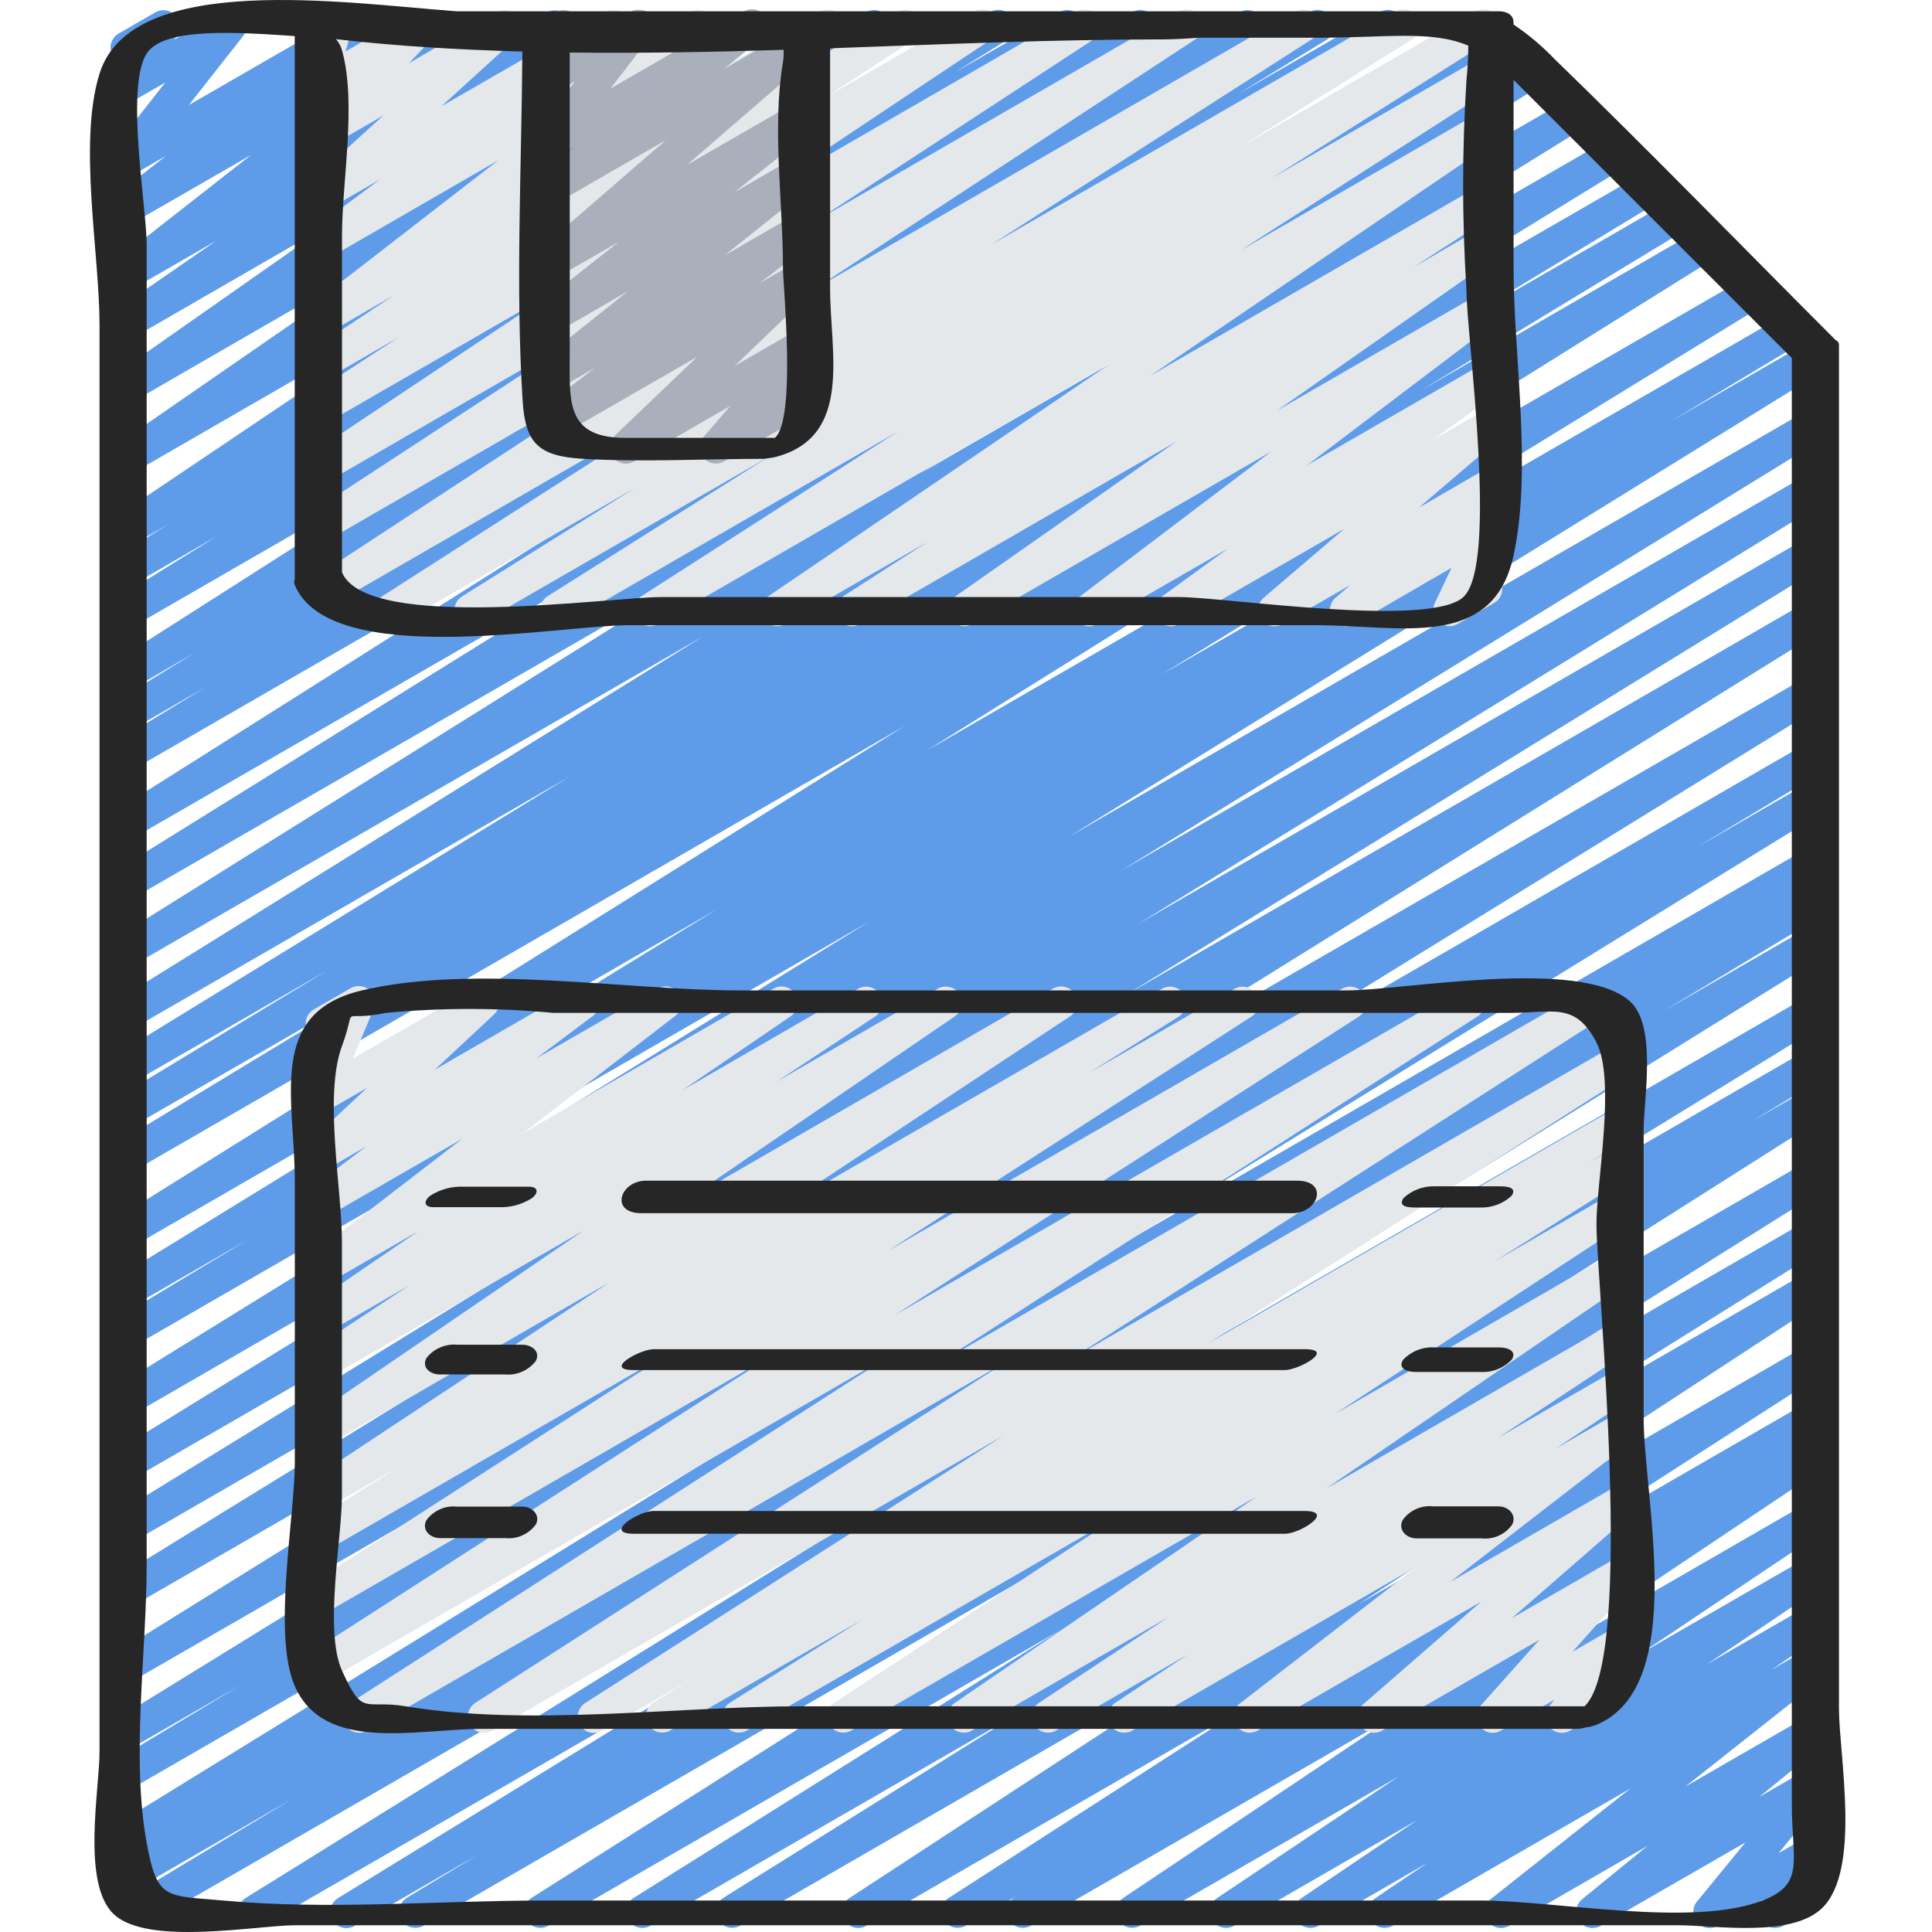 <svg height="506pt" viewBox="-23 0 506 506.591" width="506pt" xmlns="http://www.w3.org/2000/svg"><path d="m67.566 505.598c-1.91 0-3.582-1.27-4.102-3.109-.516-1.836.246-3.793 1.875-4.789l113.688-69.77-133.547 77.062c-2.008 1.074-4.5.383-5.672-1.57-1.168-1.953-.598-4.48 1.297-5.742l184.086-114.348-209.082 120.738c-2.023 1.129-4.574.438-5.75-1.559-1.176-1.992-.551-4.562 1.414-5.785l41.508-25.012-41.906 24.207c-2.02 1.082-4.531.379-5.691-1.594-1.164-1.973-.562-4.512 1.363-5.754l8.336-5-4.008 2.305c-2.008 1.059-4.496.359-5.656-1.59-1.16-1.953-.594-4.469 1.293-5.73l186.121-114.594-181.758 104.934c-2.023 1.125-4.574.434-5.754-1.559-1.176-1.996-.547-4.562 1.418-5.789l32.547-19.566-28.211 16.281c-2.027 1.207-4.645.543-5.852-1.48-1.207-2.023-.543-4.645 1.48-5.852l192.648-118.781-188.277 108.688c-2.016 1.137-4.57.457-5.758-1.527s-.574-4.555 1.379-5.793l221.117-137.473-216.738 125.133c-2.008 1.059-4.496.359-5.656-1.594-1.16-1.949-.594-4.469 1.293-5.727l182.664-112.379-178.301 102.938c-2.008 1.059-4.496.359-5.656-1.59s-.594-4.469 1.293-5.73l179.465-110.32-175.113 101.098c-2.016 1.113-4.551.426-5.73-1.555-1.176-1.98-.57-4.539 1.371-5.777l183.953-113.195-179.594 103.672c-2.008 1.09-4.523.402-5.695-1.562-1.172-1.965-.586-4.508 1.328-5.758l197.582-122.027-193.215 111.582c-2.02 1.125-4.574.434-5.75-1.559-1.176-1.996-.547-4.562 1.418-5.789l34.652-20.855-30.32 17.504c-2.008 1.055-4.492.355-5.652-1.594-1.164-1.949-.594-4.469 1.293-5.73l157.715-96.816-153.355 88.531c-2 1.055-4.48.363-5.648-1.578-1.164-1.941-.609-4.453 1.266-5.727l207.027-129.332-202.645 116.984c-2.016 1.098-4.539.402-5.707-1.574-1.172-1.977-.566-4.523 1.367-5.766l69.418-42.102-65.078 37.547c-2.02 1.125-4.574.434-5.75-1.559-1.176-1.996-.547-4.562 1.418-5.789l55.355-33.535-51.023 29.465c-2.008 1.059-4.492.359-5.652-1.59-1.164-1.953-.594-4.469 1.293-5.73l119.051-73.047-114.691 66.219c-2.016 1.137-4.566.457-5.754-1.527-1.188-1.984-.578-4.555 1.379-5.793l154.051-95.633-149.676 86.383c-2 1.055-4.48.363-5.648-1.578-1.164-1.941-.609-4.457 1.266-5.727l163.285-102.027-158.902 91.719c-2.004 1.07-4.5.379-5.668-1.574-1.172-1.953-.602-4.477 1.293-5.738l134.477-83.535-130.102 75.094c-2 1.07-4.488.387-5.664-1.559-1.172-1.941-.617-4.465 1.262-5.738l150.094-94.797-145.691 84.113c-2.02 1.152-4.594.473-5.781-1.531-1.188-2-.551-4.586 1.43-5.805l23.461-14.336-19.109 11.023c-2.016 1.113-4.551.426-5.73-1.555-1.176-1.977-.57-4.535 1.371-5.777l20.797-12.797-16.438 9.531c-2.008 1.148-4.566.484-5.766-1.496-1.199-1.977-.602-4.551 1.348-5.801l104.832-66.883-100.414 57.941c-2.004 1.07-4.5.379-5.668-1.574-1.172-1.953-.602-4.477 1.293-5.742l26.684-16.594-22.309 12.902c-2.008 1.105-4.535.426-5.715-1.543-1.18-1.969-.594-4.52 1.332-5.773l13.652-8.531-9.277 5.352c-1.992 1.152-4.539.52-5.758-1.434-1.219-1.953-.668-4.523 1.246-5.805l93.652-63.02-89.133 51.465c-1.977 1.117-4.484.488-5.703-1.434-1.215-1.922-.711-4.457 1.148-5.77l77.781-53.758-73.227 42.281c-1.973 1.121-4.48.5-5.699-1.414-1.223-1.918-.73-4.453 1.117-5.77l55.852-39.152-51.27 29.594c-1.977 1.117-4.484.488-5.703-1.434-1.215-1.922-.711-4.457 1.148-5.77l26.613-18.395-22.059 12.73c-1.934 1.094-4.387.516-5.633-1.328-1.246-1.84-.863-4.332.871-5.719l35.938-28.16-31.176 17.945c-1.934 1.094-4.387.516-5.633-1.328-1.246-1.844-.863-4.332.871-5.723l13.594-10.648-8.832 5.121c-1.766 1.012-4.004.633-5.34-.906-1.336-1.539-1.398-3.809-.145-5.418l14.148-18.039-8.664 4.992c-1.695.957-3.828.641-5.176-.766-1.352-1.41-1.57-3.555-.539-5.207l2.723-4.199c-1.531-.605-2.574-2.031-2.691-3.672-.113-1.641.723-3.199 2.152-4.008l9.633-5.547c1.699-.961 3.832-.645 5.18.766 1.348 1.406 1.57 3.551.539 5.207l-.758 1.168 12.457-7.141c1.77-1.023 4.016-.648 5.355.895 1.34 1.543 1.398 3.816.141 5.43l-14.148 17.984 42.172-24.309c1.938-1.094 4.391-.52 5.633 1.324 1.246 1.844.867 4.336-.871 5.723l-13.652 10.676 30.727-17.723c1.938-1.117 4.41-.547 5.664 1.305 1.254 1.852.863 4.359-.895 5.742l-35.926 28.168 61.074-35.215c1.973-1.078 4.445-.438 5.648 1.461 1.203 1.898.727 4.406-1.09 5.73l-26.617 18.406 44.375-25.598c1.973-1.121 4.48-.5 5.703 1.414 1.219 1.918.727 4.453-1.121 5.77l-55.859 39.102 80.262-46.336c1.98-1.117 4.488-.488 5.707 1.434 1.215 1.922.711 4.457-1.148 5.766l-77.773 53.762 105.574-60.973c1.984-1.098 4.484-.449 5.688 1.473 1.203 1.926.688 4.457-1.172 5.758l-93.645 63.008 121.676-70.246c2.016-1.16 4.59-.496 5.789 1.5 1.199 1.992.578 4.582-1.395 5.812l-13.738 8.535 27.496-15.848c2.008-1.105 4.535-.426 5.715 1.543 1.18 1.969.594 4.52-1.332 5.77l-26.613 16.555 41.367-23.891c2.004-1.086 4.504-.41 5.684 1.539 1.18 1.945.625 4.473-1.262 5.746l-104.797 66.902 128.504-74.18c2.008-1.059 4.492-.359 5.652 1.59 1.164 1.953.594 4.469-1.293 5.73l-20.906 12.801 34.91-20.121c2.016-1.113 4.551-.43 5.73 1.551s.57 4.539-1.371 5.777l-23.297 14.242 37.387-21.578c2.004-1.105 4.523-.43 5.707 1.531 1.184 1.957.613 4.5-1.297 5.766l-150.211 94.879 174.012-100.453c2.008-1.07 4.5-.379 5.672 1.57 1.168 1.953.598 4.48-1.297 5.742l-134.355 83.465 139.945-80.809c2.004-1.059 4.484-.367 5.648 1.574 1.168 1.941.613 4.457-1.262 5.73l-163.336 102.109 170.156-98.23c2.008-1.105 4.535-.422 5.715 1.543 1.184 1.969.594 4.52-1.328 5.773l-154.047 95.621 160.156-92.441c2.008-1.055 4.492-.355 5.652 1.594 1.164 1.949.594 4.469-1.293 5.73l-118.945 72.961 123.605-71.332c2.016-1.098 4.539-.402 5.707 1.574 1.172 1.977.566 4.523-1.363 5.766l-55.18 33.434 58.047-33.512c2.027-1.203 4.645-.531 5.848 1.496 1.203 2.031.531 4.648-1.496 5.852l-69.785 42.324 72.977-42.164c2.008-1.105 4.535-.426 5.715 1.543 1.184 1.969.594 4.52-1.328 5.773l-207.004 129.312 215.082-124.176c2.031-1.203 4.648-.531 5.852 1.496 1.199 2.027.531 4.648-1.5 5.852l-157.688 96.773 163.234-94.215c2.031-1.199 4.648-.52 5.848 1.512 1.195 2.031.52 4.648-1.512 5.844l-34.355 20.668 35.738-20.625c2.012-1.09 4.523-.402 5.699 1.562 1.172 1.965.586 4.508-1.328 5.758l-197.574 122.027 193.203-111.59c2.008-1.059 4.492-.359 5.656 1.59 1.16 1.953.59 4.469-1.297 5.73l-183.953 113.203 179.594-103.688c2.016-1.113 4.555-.426 5.73 1.551 1.18 1.98.57 4.539-1.371 5.781l-179.516 110.352 175.156-101.121c2.008-1.059 4.492-.359 5.656 1.594 1.16 1.949.59 4.469-1.297 5.73l-182.527 112.289 178.168-102.863c2.008-1.07 4.504-.379 5.672 1.574s.598 4.477-1.293 5.742l-221.297 137.539 216.926-125.191c2.023-1.207 4.645-.547 5.852 1.48 1.207 2.023.543 4.641-1.48 5.848l-192.523 118.715 188.152-108.629c2.031-1.195 4.648-.52 5.848 1.512 1.195 2.031.52 4.648-1.512 5.844l-32.871 19.754 28.535-16.469c2.016-1.113 4.555-.426 5.73 1.555 1.18 1.98.574 4.535-1.367 5.777l-185.984 114.551 181.621-104.898c2.02-1.082 4.531-.379 5.691 1.594 1.164 1.973.559 4.512-1.363 5.75l-8.34 5.004 4.012-2.312c2.031-1.199 4.648-.523 5.848 1.508 1.195 2.031.52 4.648-1.512 5.848l-41.531 24.992 37.195-21.461c2.008-1.07 4.504-.379 5.672 1.57 1.168 1.953.602 4.48-1.293 5.742l-184.176 114.398 179.797-103.801c2.016-1.113 4.555-.426 5.73 1.555 1.18 1.98.574 4.535-1.367 5.777l-113.77 69.828 109.371-63.148c2.016-1.059 4.508-.355 5.664 1.605 1.16 1.961.574 4.484-1.328 5.734l-18.48 11.195 14.145-8.156c2-1.055 4.477-.371 5.645 1.562 1.172 1.934.629 4.441-1.23 5.723l-160 101.43 155.621-89.84c2.008-1.086 4.512-.402 5.688 1.551 1.18 1.957.609 4.492-1.293 5.754l-111.922 70.262 107.52-62.078c2.012-1.109 4.535-.426 5.719 1.543 1.18 1.969.59 4.516-1.332 5.77l-77.379 48.375 72.992-42.145c2.004-1.164 4.57-.52 5.781 1.457 1.211 1.973.625 4.555-1.316 5.812l-121.711 79.555 117.254-67.695c2-1.098 4.512-.43 5.699 1.52 1.188 1.949.633 4.488-1.262 5.762l-77.207 49.73 72.77-42.008c2.012-1.109 4.539-.426 5.719 1.543 1.18 1.969.594 4.516-1.332 5.77l-3.473 2.168c1.844-.527 3.816.219 4.848 1.836 1.215 1.953.66 4.523-1.254 5.801l-72.535 48.555 67.984-39.254c1.984-1.07 4.457-.418 5.652 1.496 1.191 1.914.691 4.426-1.145 5.73l-47.566 31.898 43.102-24.84c1.984-1.098 4.484-.453 5.688 1.473 1.203 1.926.688 4.453-1.172 5.754l-30.48 20.559 25.965-14.992c1.984-1.086 4.469-.441 5.668 1.477 1.199 1.914.699 4.434-1.145 5.742l-13.652 9.258 9.164-5.281c1.93-1.082 4.371-.508 5.613 1.324 1.246 1.832.883 4.309-.836 5.707l-36.562 28.918 31.785-18.336c1.922-1.102 4.367-.543 5.629 1.281 1.258 1.82.91 4.305-.801 5.715l-17.16 13.996 12.332-7.109c1.785-1.023 4.047-.629 5.375.941 1.332 1.57 1.352 3.863.051 5.457l-12.723 15.473 7.262-4.184c1.707-.98 3.867-.664 5.223.766 1.355 1.426 1.555 3.598.488 5.254l-2.664 4.094c.863.355 1.582.988 2.039 1.801 1.18 2.039.484 4.648-1.551 5.828l-9.594 5.531c-1.695.949-3.824.629-5.168-.777s-1.566-3.543-.539-5.195l.629-.984-12.082 6.938c-1.785 1.035-4.055.645-5.391-.93-1.336-1.57-1.355-3.875-.043-5.469l12.695-15.48-37.98 21.879c-1.926 1.102-4.371.543-5.629-1.281-1.258-1.82-.91-4.305.797-5.715l17.152-13.984-36.332 20.98c-1.934 1.102-4.391.535-5.641-1.305-1.254-1.84-.883-4.332.852-5.727l36.559-28.945-62.371 35.977c-1.984 1.086-4.469.441-5.668-1.477-1.199-1.914-.699-4.434 1.145-5.742l13.695-9.266-28.551 16.484c-1.988 1.102-4.484.453-5.688-1.473-1.203-1.922-.688-4.453 1.172-5.754l30.473-20.539-48.102 27.766c-1.984 1.102-4.484.453-5.688-1.473-1.203-1.922-.688-4.453 1.172-5.754l47.641-31.906-67.785 39.133c-1.984 1.074-4.461.418-5.652-1.496-1.191-1.91-.691-4.422 1.145-5.73l72.535-48.582-96.684 55.809c-2.008 1.09-4.512.402-5.688-1.551-1.176-1.953-.609-4.488 1.293-5.754l.664-.426-13.387 7.73c-1.996 1.086-4.492.414-5.676-1.523-1.188-1.938-.645-4.461 1.23-5.746l77.148-49.688-98.68 56.957c-2 1.137-4.535.484-5.742-1.473-1.203-1.957-.645-4.516 1.27-5.789l121.73-79.562-150.402 86.824c-2.004 1.09-4.512.402-5.688-1.551s-.605-4.488 1.293-5.754l77.422-48.391-96.512 55.695c-2.008 1.129-4.547.453-5.738-1.52-1.188-1.973-.598-4.531 1.336-5.785l111.941-70.262-134.34 77.566c-2 1.086-4.5.41-5.684-1.539-1.18-1.945-.625-4.473 1.262-5.746l160.078-101.445-188.398 108.73c-2.02 1.098-4.543.402-5.711-1.574-1.168-1.977-.566-4.523 1.367-5.762l18.578-11.25-32.215 18.586c-.645.387-1.383.598-2.133.605zm0 0" fill="#5e9cea"/><path d="m100.121 164.266c-1.906.004-3.582-1.254-4.109-3.086-.527-1.832.223-3.789 1.84-4.797l45.406-28.461-61.953 35.738c-2 1.102-4.512.43-5.699-1.52-1.188-1.945-.633-4.484 1.262-5.758l84.012-53.84-97.383 56.246c-1.996 1.113-4.512.461-5.715-1.484-1.199-1.941-.656-4.488 1.234-5.77l99.891-65.441-96.332 55.609c-1.996 1.098-4.5.438-5.695-1.504-1.191-1.938-.648-4.473 1.23-5.758l72.262-47.258-67.797 39.133c-1.988 1.086-4.473.43-5.668-1.492s-.68-4.441 1.172-5.742l63.547-42.367-59.051 34.09c-2.004 1.164-4.57.52-5.781-1.457-1.211-1.973-.629-4.555 1.316-5.812l23.145-15.105-18.68 10.785c-1.988 1.086-4.473.43-5.668-1.492s-.68-4.441 1.172-5.742l21.734-14.457-17.238 9.934c-1.941 1.086-4.391.5-5.629-1.348-1.238-1.848-.852-4.336.891-5.719l49.496-38.348-44.758 25.863c-1.957 1.141-4.465.551-5.711-1.34-1.246-1.891-.793-4.43 1.027-5.777l18.43-13.727-13.746 7.934c-1.879 1.047-4.246.531-5.52-1.203-1.27-1.734-1.055-4.145.512-5.621l19.625-17.871-14.602 8.422c-1.836 1.062-4.176.613-5.488-1.055s-1.199-4.047.266-5.582l6.375-6.691-1.152.656c-1.496.863-3.367.738-4.738-.316-1.367-1.059-1.965-2.836-1.508-4.504l2.219-8.023c-1.418-.691-2.34-2.109-2.395-3.688-.055-1.578.77-3.059 2.141-3.844l4.266-2.441c1.496-.871 3.371-.746 4.746.309 1.371 1.059 1.969 2.84 1.508 4.512l-1.5 5.418 17.766-10.238c1.836-1.051 4.16-.598 5.469 1.062s1.203 4.027-.246 5.566l-6.383 6.699 23.133-13.391c1.879-1.047 4.246-.531 5.516 1.203 1.273 1.734 1.055 4.148-.508 5.625l-19.625 17.871 42.879-24.723c1.957-1.113 4.441-.516 5.676 1.367 1.234 1.879.797 4.395-1 5.75l-18.438 13.73 36.152-20.863c1.941-1.09 4.391-.504 5.629 1.344 1.238 1.848.852 4.34-.891 5.719l-49.492 38.324 78.633-45.422c1.996-1.188 4.574-.559 5.801 1.414 1.227 1.973.652 4.562-1.297 5.828l-21.672 14.441 37.547-21.703c2-1.164 4.566-.516 5.781 1.457 1.211 1.977.625 4.555-1.32 5.816l-23.133 15.109 38.816-22.398c2-1.188 4.578-.559 5.805 1.414 1.227 1.973.648 4.566-1.297 5.832l-63.602 42.418 85.984-49.68c2.004-1.164 4.566-.52 5.781 1.457 1.211 1.973.625 4.555-1.32 5.812l-72.199 47.23 94.457-54.527c1.996-1.137 4.535-.484 5.738 1.473 1.207 1.957.645 4.516-1.27 5.789l-99.891 65.484 125.969-72.77c2.004-1.121 4.535-.457 5.73 1.508 1.191 1.961.617 4.516-1.301 5.777l-84.062 53.863 105.992-61.176c2.016-1.16 4.59-.496 5.789 1.5 1.199 1.992.578 4.578-1.395 5.812l-45.465 28.484 62.039-35.84c2.008-1.125 4.551-.453 5.738 1.52 1.188 1.973.598 4.535-1.336 5.785l-57.797 36.465 54.785-31.625c2.008-1.18 4.59-.527 5.801 1.461s.602 4.582-1.363 5.824l-67.516 43.344 63.078-36.422c1.984-1.117 4.492-.477 5.703 1.449 1.211 1.93.695 4.469-1.172 5.77l-91.18 62.027 86.656-50.02c2.004-1.141 4.551-.484 5.75 1.484 1.203 1.965.625 4.531-1.305 5.793l-22.125 14.277 17.68-10.242c1.977-1.117 4.48-.496 5.703 1.418 1.219 1.914.727 4.449-1.121 5.77l-57.969 40.625 53.387-30.812c1.945-1.086 4.402-.492 5.637 1.367 1.23 1.859.824 4.352-.934 5.723l-50.348 38.137 45.652-26.359c1.965-1.117 4.457-.512 5.688 1.383 1.23 1.895.773 4.418-1.047 5.758l-17.484 12.707 12.801-7.406c1.906-1.082 4.32-.543 5.586 1.246 1.266 1.789.973 4.246-.68 5.684l-21.137 18.074 16.215-9.387c1.902-1.09 4.32-.562 5.594 1.223s.988 4.242-.664 5.688l-4.152 3.609c1.617-.539 3.406-.059 4.539 1.219 1.133 1.277 1.395 3.109.664 4.652l-4.77 10.004c1.582-.031 3.059.781 3.883 2.133.566.98.723 2.145.43 3.242-.293 1.094-1.008 2.027-1.992 2.594l-9.582 5.52c-1.617.926-3.648.691-5.016-.574-1.367-1.266-1.754-3.27-.957-4.953l4.395-9.227-25.508 14.789c-1.902 1.09-4.32.562-5.594-1.223-1.273-1.785-.988-4.246.664-5.688l3.84-3.328-17.75 10.238c-1.906 1.082-4.32.543-5.586-1.246-1.27-1.789-.973-4.246.68-5.684l21.117-18.066-43.312 24.996c-1.965 1.117-4.457.512-5.688-1.383-1.23-1.895-.773-4.418 1.043-5.758l17.484-12.699-34.371 19.84c-1.949 1.109-4.422.52-5.664-1.348-1.242-1.867-.824-4.379.953-5.742l50.348-38.137-78.344 45.227c-1.969 1.082-4.441.449-5.652-1.445-1.207-1.891-.742-4.398 1.07-5.73l58.027-40.672-82.879 47.848c-1.996 1.117-4.523.457-5.719-1.496-1.195-1.953-.637-4.5 1.266-5.773l22.109-14.27-37.316 21.539c-1.977 1.074-4.449.426-5.648-1.48s-.707-4.414 1.117-5.73l91.129-62.004-119.895 69.215c-2 1.102-4.512.43-5.699-1.52-1.188-1.945-.633-4.484 1.262-5.758l67.516-43.344-87.68 50.621c-2.004 1.102-4.523.426-5.707-1.531-1.184-1.957-.613-4.5 1.297-5.766l57.906-36.504-75.887 43.801c-.645.387-1.383.594-2.133.605zm0 0" fill="#e4e8eb"/><path d="m132.461 454.398c-1.895 0-3.562-1.246-4.098-3.066-.531-1.816.199-3.77 1.793-4.793l109.699-70.125-134.078 77.379c-2.004 1.141-4.551.484-5.75-1.484-1.203-1.965-.625-4.531 1.305-5.793l139.469-89.602-167.816 96.879c-2.004 1.141-4.551.484-5.754-1.484-1.199-1.965-.621-4.531 1.309-5.793l142.148-91.438-148.113 85.516c-2 1.098-4.512.43-5.699-1.52s-.633-4.488 1.262-5.762l121.812-78.395-117.375 67.746c-2 1.102-4.512.43-5.699-1.52-1.188-1.945-.633-4.484 1.262-5.758l95.387-61.441-90.957 52.48c-2.016 1.16-4.59.496-5.789-1.5-1.199-1.992-.578-4.578 1.395-5.812l23.473-14.703-19.078 11.008c-2 1.156-4.555.516-5.77-1.445-1.215-1.965-.648-4.539 1.281-5.809l78.43-51.926-73.941 42.668c-1.988 1.152-4.531.523-5.754-1.422-1.223-1.941-.688-4.508 1.211-5.797l71.75-49.051-67.207 38.801c-1.996 1.113-4.516.461-5.715-1.48-1.199-1.945-.656-4.488 1.234-5.773l25.992-17.176-21.512 12.422c-1.988 1.156-4.531.527-5.754-1.418-1.223-1.945-.688-4.508 1.211-5.801l28.402-19.402-23.895 13.77c-1.945 1.117-4.422.539-5.668-1.324-1.25-1.863-.84-4.375.934-5.75l40.105-30.898-35.336 20.359c-1.949 1.09-4.402.492-5.637-1.367-1.23-1.855-.824-4.352.934-5.723l14.824-11.23-10.121 5.84c-1.883 1.109-4.301.617-5.598-1.141-1.301-1.758-1.062-4.215.555-5.688l15.445-14.414-10.402 5.973c-1.586.914-3.578.715-4.953-.492-1.371-1.211-1.82-3.16-1.117-4.848l5.602-13.34c-2.066.484-4.176-.625-4.945-2.602-.773-1.977.023-4.219 1.871-5.266l9.625-5.547c1.586-.914 3.582-.719 4.957.496 1.375 1.211 1.824 3.168 1.109 4.855l-5.461 13.039 31.891-18.277c1.883-1.109 4.301-.617 5.598 1.141 1.297 1.758 1.059 4.211-.555 5.684l-15.453 14.414 36.777-21.223c1.949-1.109 4.426-.52 5.664 1.348 1.242 1.867.824 4.379-.953 5.742l-14.863 11.164 31.742-18.27c1.945-1.145 4.445-.57 5.703 1.301 1.258 1.875.836 4.406-.957 5.773l-40.109 30.898 65.785-37.973c1.984-1.133 4.508-.504 5.727 1.426 1.219 1.934.699 4.484-1.18 5.785l-28.414 19.422 46.129-26.633c1.988-1.07 4.465-.41 5.652 1.512 1.188 1.918.676 4.434-1.172 5.73l-26 17.195 42.344-24.438c1.98-1.102 4.477-.465 5.684 1.453s.703 4.445-1.145 5.758l-71.793 49.074 97.52-56.32c1.992-1.098 4.492-.445 5.691 1.488 1.195 1.934.668 4.465-1.203 5.758l-78.402 51.906 102.477-59.117c2.004-1.086 4.512-.402 5.688 1.551 1.176 1.957.605 4.488-1.293 5.754l-23.543 14.762 38.219-22.066c1.996-1.086 4.492-.414 5.676 1.523s.645 4.465-1.23 5.746l-95.359 61.441 119.051-68.711c2-1.102 4.508-.434 5.699 1.516 1.188 1.949.629 4.488-1.262 5.762l-121.859 78.387 148.48-85.664c2-1.102 4.512-.434 5.699 1.516s.633 4.488-1.262 5.762l-142.148 91.445 170.344-98.34c2-1.102 4.512-.43 5.699 1.52 1.188 1.945.633 4.484-1.262 5.758l-139.391 89.543 141.746-81.844c2.004-1.121 4.535-.453 5.727 1.508 1.191 1.961.617 4.516-1.297 5.781l-109.723 70.16 105.293-60.793c2.004-1.043 4.473-.344 5.633 1.598 1.16 1.938.605 4.445-1.266 5.715l-9.957 6.164 5.59-3.219c2.004-1.086 4.512-.402 5.688 1.551 1.176 1.957.605 4.492-1.293 5.754l-34.91 21.914 30.523-17.621c2-1.137 4.535-.484 5.742 1.473 1.203 1.957.645 4.516-1.27 5.789l-76.801 50.348 72.371-41.816c1.98-1.102 4.477-.461 5.684 1.457s.707 4.445-1.145 5.754l-79.359 54.246 74.812-43.188c1.996-1.156 4.551-.516 5.766 1.449 1.215 1.961.648 4.535-1.277 5.805l-34.109 22.57 29.586-17.066c1.992-1.133 4.527-.488 5.734 1.461 1.211 1.945.664 4.5-1.238 5.785l-19.105 12.73 14.609-8.43c1.941-1.086 4.391-.5 5.629 1.348 1.238 1.848.852 4.336-.895 5.719l-46.855 36.238 42.121-24.316c1.902-1.094 4.32-.562 5.594 1.223 1.273 1.785.988 4.242-.66 5.688l-30.969 26.949 26.035-15.02c1.812-1.035 4.109-.609 5.426 1.008 1.32 1.621 1.273 3.957-.109 5.52l-15.461 17.305 10.145-5.844c1.77-1.012 4.008-.633 5.344.906 1.336 1.539 1.395 3.809.145 5.418l-2.824 3.59c1.816.23 3.285 1.594 3.648 3.391.363 1.793-.461 3.621-2.047 4.539l-15.035 8.66c-1.77 1.023-4.016.648-5.355-.895-1.34-1.543-1.398-3.82-.141-5.43l1.402-1.766-14.031 8.09c-1.812 1.035-4.109.609-5.426-1.008-1.316-1.621-1.273-3.953.109-5.52l15.453-17.312-41.301 23.84c-1.898 1.086-4.312.559-5.586-1.219-1.273-1.781-.996-4.238.645-5.684l30.953-26.922-58.617 33.824c-1.941 1.086-4.391.5-5.629-1.348-1.238-1.848-.848-4.336.895-5.719l46.871-36.23-75.09 43.324c-1.988 1.082-4.477.43-5.672-1.492-1.191-1.926-.68-4.445 1.172-5.746l19.105-12.73-34.551 19.941c-1.988 1.098-4.492.445-5.688-1.488-1.199-1.934-.668-4.465 1.199-5.758l34.059-22.559-51.637 29.805c-1.98 1.102-4.477.461-5.684-1.457-1.207-1.914-.707-4.441 1.145-5.754l79.359-54.238-106.469 61.449c-1.992 1.082-4.484.422-5.672-1.508-1.191-1.93-.664-4.453 1.199-5.746l76.801-50.344-99.723 57.598c-2.004 1.086-4.512.402-5.688-1.551-1.176-1.957-.605-4.488 1.293-5.754l34.91-21.914-50.637 29.219c-2.008 1.074-4.5.379-5.672-1.57-1.168-1.953-.598-4.48 1.293-5.742l10.062-6.23-23.434 13.543c-.645.387-1.379.598-2.133.605zm0 0" fill="#e4e8eb"/><path d="m140.852 121.598c-1.746.004-3.32-1.055-3.969-2.676-.652-1.621-.25-3.473 1.016-4.68l21.598-20.676-36.695 21.148c-1.945 1.125-4.434.543-5.684-1.328-1.246-1.871-.828-4.391.957-5.758l14.625-11.176-10.434 6.023c-1.93 1.094-4.379.527-5.633-1.305-1.25-1.832-.887-4.32.836-5.719l23.816-19.055-18.977 10.973c-1.938 1.09-4.383.512-5.625-1.324-1.246-1.836-.875-4.32.852-5.715l21.41-16.906-16.637 9.609c-1.902 1.074-4.309.539-5.574-1.238s-.988-4.227.648-5.672l33.91-29.371-29.012 16.73c-1.926 1.074-4.352.5-5.598-1.32-1.242-1.816-.895-4.285.801-5.691l10.113-8.082-5.273 3.039c-1.762 1.004-3.992.629-5.328-.898-1.336-1.527-1.41-3.789-.176-5.398l10.668-13.816-5.164 2.969c-1.523.879-3.426.73-4.797-.367-1.371-1.098-1.93-2.922-1.406-4.598l1.953-6.246c-.652-.387-1.195-.93-1.578-1.582-1.18-2.035-.492-4.645 1.543-5.828l4.27-2.473c1.523-.887 3.434-.742 4.809.359 1.375 1.102 1.934 2.934 1.402 4.613l-1.023 3.27 14.422-8.312c1.762-1.016 4-.645 5.34.887 1.34 1.531 1.41 3.797.172 5.414l-10.66 13.805 34.988-20.223c1.93-1.117 4.398-.559 5.656 1.285 1.262 1.84.891 4.34-.852 5.738l-10.113 8.105 19.348-11.145c1.902-1.094 4.328-.562 5.602 1.227 1.273 1.789.98 4.254-.68 5.695l-33.902 29.352 29.012-16.73c1.934-1.09 4.379-.512 5.625 1.324 1.246 1.836.875 4.32-.855 5.715l-21.434 16.902 16.641-9.605c1.93-1.098 4.379-.531 5.629 1.301 1.25 1.836.891 4.32-.836 5.719l-23.891 19.082 19.055-10.992c1.945-1.102 4.41-.512 5.652 1.348 1.238 1.863.832 4.363-.934 5.738l-14.586 11.176 9.91-5.715c1.867-1.066 4.238-.574 5.527 1.148 1.289 1.719 1.098 4.133-.453 5.625l-21.578 20.684 16.504-9.52c1.797-1.066 4.102-.652 5.418.973 1.328 1.602 1.305 3.926-.051 5.504l-6.98 8.07 1.613-.93c2.023-1.059 4.527-.336 5.672 1.645 1.145 1.98.523 4.512-1.406 5.738l-23.477 13.531c-1.801 1.039-4.09.629-5.414-.973-1.328-1.602-1.309-3.926.047-5.504l6.98-8.078-25.25 14.555c-.637.387-1.363.598-2.105.605zm0 0" fill="#a9b0bb"/><g fill="#262626"><path d="m369.738 2.961h-273.289c-29.121-2.133-85.23-10.641-93.645 16.34-5.648 18.102 0 47.164 0 65.902v374.102c0 9.848-4.77 34.578 3.723 42.609 8.906 8.414 37.547 2.91 47.562 2.91h362.789c9.531 0 29.582 3.359 37.672-4.566 10.242-10.078 4.352-40.105 4.352-52.25v-357.102c.012-.074.012-.148 0-.223v-.359c-.039-.508-.371-.949-.852-1.125-24.543-24.551-48.727-49.496-73.676-73.668-3.262-3.414-6.879-6.465-10.797-9.098v-.504c0-2.109-1.883-2.969-3.84-2.969zm-8.531 18.441c-1.141 18.09-1.141 36.23 0 54.32 0 12.469 8.531 72.219-.805 80.836-8.84 8.176-62.762 0-74.402 0h-135.855c-13.852 0-77.188 9.25-83.766-6.484v-88.227c0-14.352 3.891-34.797 0-48.641-.293-1.098-.84-2.109-1.594-2.961l.461.07c15.887 1.824 32.082 2.746 48.426 3.199-.188 30.387-1.828 61.234.066 91.496.699 11.312 4.215 14.617 15.898 15.301 15.691.91 31.676 0 47.402 0 .164 0 .375-.062.555-.078.309 0 .676-.102 1.023-.152h.062c.527-.07 1.051-.172 1.57-.301 20.188-5.461 14.113-27.305 14.113-44.289v-62.828c29.43-1.043 58.727-2.332 87.176-2.332 2.746 0 5.973-.18 9.516-.441h31.273c18.039 0 29.637-2.016 39.383 2.074-.008 3.152-.184 6.301-.523 9.438zm-179.199-5.121c-2.887 17.066 0 36.785 0 54.102 0 4.137 3.539 39.703-2.137 44.434h-39.156c-15.918 0-14.617-9.746-14.617-22.656v-78.387c18.594.219 37.332-.121 56.078-.711.051 1.082-.008 2.164-.168 3.234zm264.531 77.602v379.195c0 15.004 3.559 20.914-7.68 25.258-18.434 7.152-54.316 0-73.863 0h-245.566c-27.645 0-56.652 2.562-84.195 0-15.02-1.371-17.316 0-20.07-15.129-4.125-22.664 0-50.004 0-72.984v-345.906c0-10.004-5.641-41.449 0-50.289 4.496-7.055 24.508-5.504 38.824-4.574v142.371c-.203.496-.203 1.051 0 1.543 9.199 22.23 69.199 10.566 87.578 10.566h180.258c21.742 0 46.312 6.766 51.754-18.289 4.934-22.695 0-52.383 0-75.535v-49.168c24.316 24.301 48.637 48.621 72.961 72.957zm0 0"/><path d="m170.887 259.703c-30.156 0-69.812-6.973-99.32 0-24.969 5.906-17.559 28.355-17.559 49.996v73.727c0 14.277-5.922 45.227 0 58.711 7.738 17.605 31.965 11.188 49.219 11.188h287.199c.691-.035 1.379-.16 2.039-.375.953-.09 1.887-.312 2.781-.656 24.262-10.047 12.441-59.574 12.441-80.473v-75.562c0-7.984 3.594-27.398-3.668-33.773-13.152-11.535-59.359-2.781-74.301-2.781zm224.426 13.652c5.121 9.984 0 36.633 0 47.574 0 14.984 10.242 113.879-3.113 126.473h-205.141c-33.066 0-71.363 5.426-104.039 0-10.898-1.809-11.094 2.953-16.656-9.387-4.727-10.566 0-34.586 0-45.953v-66.5c0-13.824-4.812-38.16 0-51.258 4.266-11.668-1.316-6.07 11.543-8.715 14.57-1.371 29.234-1.371 43.805 0h251.348c10.922 0 16.742-2.902 22.281 7.801zm0 0"/><path d="m347.758 316.621h17.066c3.047.102 6.008-1 8.242-3.074 1.512-2.262-1.312-2.48-3.035-2.48h-17.066c-3.047-.102-6.012 1.004-8.246 3.078-1.551 2.262 1.273 2.477 3.039 2.477zm0 0"/><path d="m144.902 318.113h170.668c6.879 0 9.652-8.531 1.227-8.531h-170.664c-6.879 0-9.652 8.531-1.23 8.531zm0 0"/><path d="m90.352 316.527h17.066c3.086.141 6.141-.68 8.746-2.348 1.707-1.281 1.852-3.012-.812-3.012h-17.066c-3.086-.141-6.145.68-8.746 2.348-1.699 1.277-1.852 3.012.812 3.012zm0 0"/><path d="m347.844 359.746h17.066c3.074.18 6.07-1 8.191-3.234 1.492-2.387-1.289-3.207-3.242-3.207h-17.066c-3.078-.172-6.074 1.02-8.191 3.262-1.496 2.363 1.289 3.18 3.242 3.18zm0 0"/><path d="m313.574 359.254c3.668 0 13.414-5.48 5.223-5.48h-170.668c-3.668 0-13.414 5.48-5.223 5.48zm0 0"/><path d="m92.012 360.395h17.07c3.133.293 6.195-1.043 8.121-3.531 1.297-2.508-1.125-4.266-3.516-4.266h-17.066c-3.133-.289-6.199 1.043-8.125 3.531-1.297 2.543 1.129 4.266 3.516 4.266zm0 0"/><path d="m348.098 403.379h17.066c3.164.355 6.266-1.051 8.082-3.66 1.211-2.562-1.059-4.738-3.645-4.738h-17.066c-3.16-.352-6.262 1.051-8.078 3.66-1.215 2.555 1.055 4.738 3.641 4.738zm0 0"/><path d="m313.625 402.168c3.977 0 13.336-5.973 5.121-5.973h-170.668c-3.977 0-13.34 5.973-5.121 5.973zm0 0"/><path d="m113.621 395.051h-17.066c-3.156-.34-6.25 1.051-8.09 3.633-1.23 2.562 1.074 4.625 3.617 4.625h17.066c3.156.34 6.246-1.051 8.09-3.633 1.23-2.543-1.074-4.625-3.617-4.625zm0 0"/></g></svg>